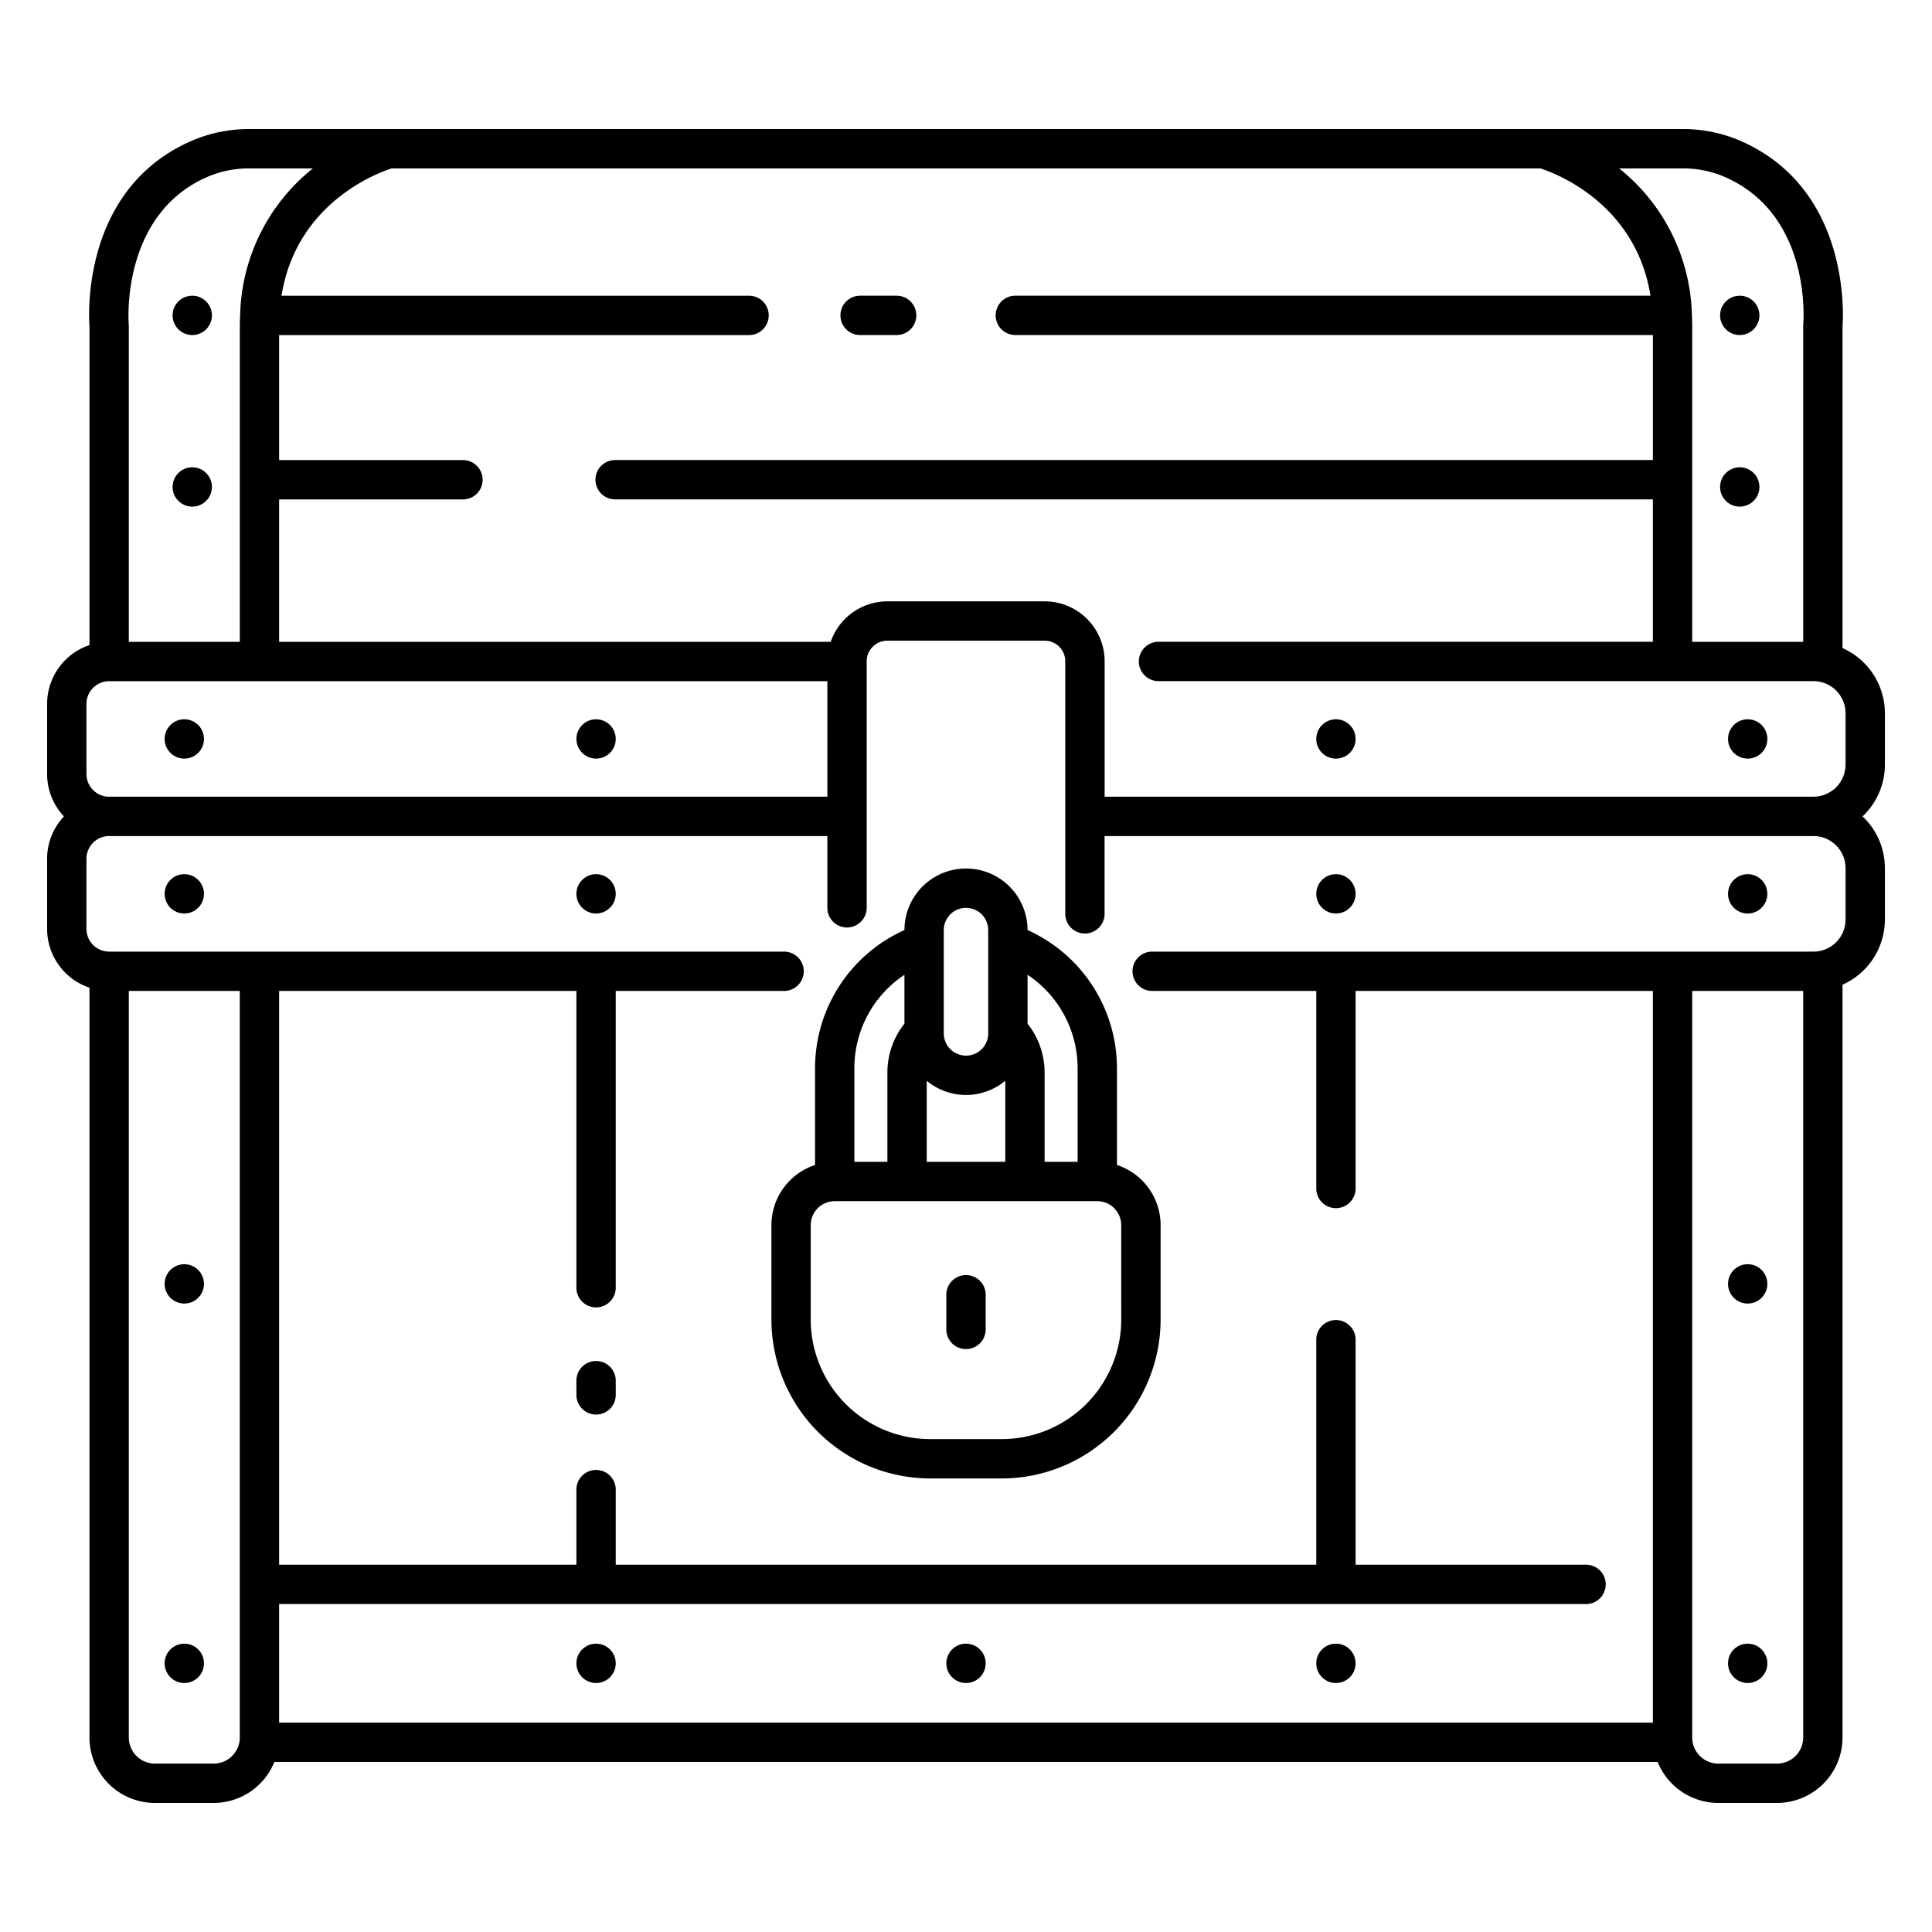 <?xml version="1.0" ?><svg id="outline" viewBox="0 0 340 340" xmlns="http://www.w3.org/2000/svg"><title/><path d="M15.745,173.819V305.772A11.529,11.529,0,0,0,27.26,317.288H37.607a11.528,11.528,0,0,0,10.673-7.212H291.72a11.528,11.528,0,0,0,10.673,7.212H312.74a11.529,11.529,0,0,0,11.515-11.516V173.293a12.579,12.579,0,0,0,7.455-11.471V152.78a12.523,12.523,0,0,0-3.932-9.108,12.522,12.522,0,0,0,3.932-9.107v-9.043a12.579,12.579,0,0,0-7.455-11.471V57.5c.169-2.334,1.229-24.359-17.988-32.722a25.393,25.393,0,0,0-10.193-2.066H43.926a25.384,25.384,0,0,0-10.192,2.066C14.516,33.141,15.576,55.166,15.745,57.5v56.025A10.93,10.93,0,0,0,8.29,123.87v12.346a10.865,10.865,0,0,0,2.964,7.456,10.865,10.865,0,0,0-2.964,7.456v12.346A10.929,10.929,0,0,0,15.745,173.819ZM37.607,310.364H27.26a4.6,4.6,0,0,1-4.591-4.592V174.391H42.2V305.772A4.6,4.6,0,0,1,37.607,310.364Zm275.133,0H302.393a4.6,4.6,0,0,1-4.592-4.592V174.391h19.53V305.772A4.6,4.6,0,0,1,312.74,310.364ZM324.787,152.78v9.042a5.653,5.653,0,0,1-5.646,5.646H202.824a3.462,3.462,0,1,0,0,6.923H231.64v34.762a3.462,3.462,0,1,0,6.924,0V174.391h52.314V303.153H49.122V282.286H279.176a3.462,3.462,0,0,0,0-6.923H238.564V235.768a3.462,3.462,0,0,0-6.924,0v39.6H108.36V262.148a3.462,3.462,0,1,0-6.924,0v13.215H49.122V174.391h52.314v52.228a3.462,3.462,0,0,0,6.924,0V174.391h29.569a3.462,3.462,0,1,0,0-6.923H19.207a4,4,0,0,1-3.994-3.994V151.128a4,4,0,0,1,3.994-3.995H145.6V159.7a3.462,3.462,0,1,0,6.923,0V116.373a3.626,3.626,0,0,1,3.622-3.621h27.7a3.626,3.626,0,0,1,3.622,3.621v44.39a3.462,3.462,0,1,0,6.923,0v-13.63H319.141A5.654,5.654,0,0,1,324.787,152.78ZM296.074,29.636a18.5,18.5,0,0,1,7.43,1.49c15.262,6.643,13.9,25.159,13.841,25.936-.009.1-.014.2-.014.3v55.588H297.8V57.365c0-.616-.028-1.21-.053-1.806,0-.02.006-.039.006-.059,0-.037-.009-.07-.011-.107a34.021,34.021,0,0,0-12.805-25.757Zm-227.168,0H271.092c2.662.86,16.768,6.163,19.366,22.4H178.681a3.462,3.462,0,0,0,0,6.924h112.2v22H108.251a3.462,3.462,0,0,0,0,6.924H290.878v25.062H203.822a3.462,3.462,0,0,0,0,6.923H319.141a5.653,5.653,0,0,1,5.646,5.646v9.043a5.652,5.652,0,0,1-5.646,5.645H194.4V116.373a10.556,10.556,0,0,0-10.545-10.544h-27.7a10.556,10.556,0,0,0-9.965,7.124H49.122V87.891h32.35a3.462,3.462,0,1,0,0-6.924H49.122v-22h82.7a3.462,3.462,0,0,0,0-6.924H49.542C52.142,35.786,66.269,30.487,68.906,29.636ZM36.5,31.126a18.5,18.5,0,0,1,7.43-1.49H55.062a34.021,34.021,0,0,0-12.8,25.757c0,.037-.011.07-.011.107,0,.02,0,.039.006.059-.025.6-.053,1.19-.053,1.806v55.588H22.669V57.365c0-.1,0-.2-.014-.3C22.638,56.87,21.144,37.807,36.5,31.126ZM15.213,123.87a4,4,0,0,1,3.994-3.994H145.6V140.21H19.207a4,4,0,0,1-3.994-3.994Z"/><path d="M196.565,187.932a26.654,26.654,0,0,0-15.733-24.256,10.832,10.832,0,0,0-21.664,0,26.642,26.642,0,0,0-15.733,24.259v17.086a11.154,11.154,0,0,0-7.678,10.581v16.637A27.978,27.978,0,0,0,163.7,260.182H176.3a27.978,27.978,0,0,0,27.947-27.946V215.6a11.154,11.154,0,0,0-7.678-10.581Zm-6.923,0V204.46h-5.809V188.732a13.833,13.833,0,0,0-3-8.582v-8.6A19.721,19.721,0,0,1,189.642,187.932ZM163.091,190.2a10.808,10.808,0,0,0,13.818,0V204.46H163.091Zm3-26.521a3.909,3.909,0,0,1,7.818,0v18.185a3.909,3.909,0,0,1-7.818,0Zm-6.924,7.867v8.6a13.806,13.806,0,0,0-3,8.581V204.46h-5.81V187.932A19.7,19.7,0,0,1,159.167,171.55Zm38.153,60.686A21.048,21.048,0,0,1,176.3,253.259H163.7a21.048,21.048,0,0,1-21.024-21.023V215.6a4.222,4.222,0,0,1,4.217-4.216H193.1a4.222,4.222,0,0,1,4.217,4.216Z"/><path d="M170,224.394a3.462,3.462,0,0,0-3.462,3.461v6.1a3.462,3.462,0,1,0,6.924,0v-6.1A3.462,3.462,0,0,0,170,224.394Z"/><path d="M104.9,239.514a3.463,3.463,0,0,0-3.462,3.462v2.5a3.462,3.462,0,0,0,6.924,0v-2.5A3.463,3.463,0,0,0,104.9,239.514Z"/><path d="M151.366,58.962h6.427a3.462,3.462,0,0,0,0-6.924h-6.427a3.462,3.462,0,0,0,0,6.924Z"/><circle cx="32.434" cy="292.72" r="3.462"/><circle cx="104.898" cy="292.72" r="3.462"/><circle cx="32.434" cy="225.943" r="3.462"/><circle cx="32.434" cy="157.301" r="3.462"/><circle cx="32.434" cy="130.043" r="3.462"/><circle cx="104.898" cy="157.301" r="3.462"/><circle cx="104.898" cy="130.043" r="3.462"/><circle cx="33.833" cy="85.695" r="3.462"/><circle cx="33.833" cy="55.5" r="3.462"/><circle cx="307.566" cy="292.72" r="3.462"/><circle cx="235.102" cy="292.72" r="3.462"/><circle cx="170" cy="292.72" r="3.462"/><circle cx="307.566" cy="225.943" r="3.462"/><circle cx="307.566" cy="157.301" r="3.462"/><circle cx="307.566" cy="130.043" r="3.462"/><circle cx="235.102" cy="157.301" r="3.462"/><circle cx="235.102" cy="130.043" r="3.462"/><circle cx="306.167" cy="85.695" r="3.462"/><circle cx="306.167" cy="55.5" r="3.462"/></svg>